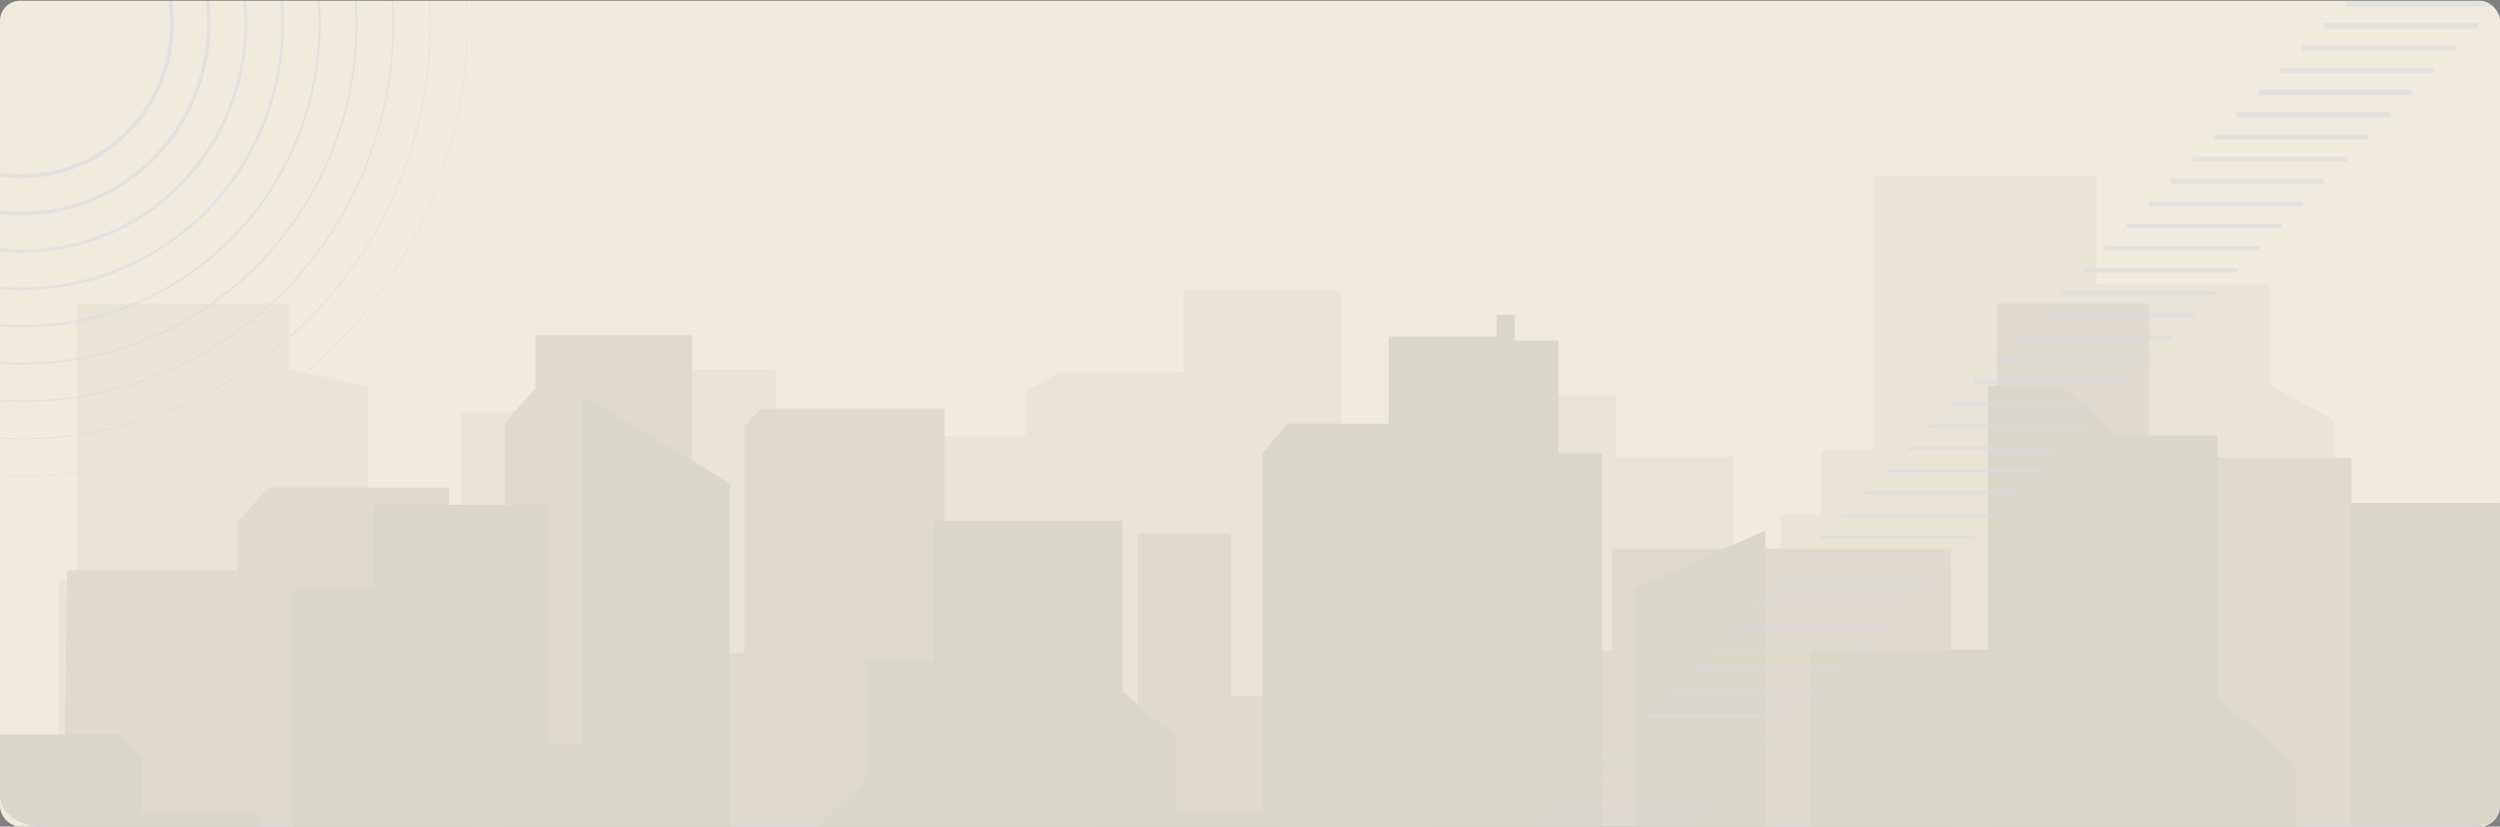 <svg xmlns="http://www.w3.org/2000/svg" xmlns:xlink="http://www.w3.org/1999/xlink" width="1240" height="410" viewBox="0 0 1240 410">
  <rect x="0" y="0" width="1240" height="410" fill="#808080" stroke="none"/>
  <defs>
    <clipPath id="clip-path">
      <path id="Rectangle_652" data-name="Rectangle 652" d="M1304.213,0H100.787C89.307,0,80,6.8,80,15.185v379.63C80,403.2,89.307,410,100.787,410H1304.213c11.48,0,15.787-2.754,15.787-11.14V11.14C1320,2.754,1315.693,0,1304.213,0Z" transform="translate(144.333 70)" fill="#f6e7e0" opacity="0.3"/>
    </clipPath>
    <clipPath id="clip-path-2">
      <rect id="Rectángulo_369348" data-name="Rectángulo 369348" width="1247" height="621.304" fill="none"/>
    </clipPath>
    <clipPath id="clip-path-4">
      <rect id="Rectángulo_369344" data-name="Rectángulo 369344" width="1129" height="493.179" fill="none"/>
    </clipPath>
    <clipPath id="clip-path-6">
      <path id="Trazado_778973" data-name="Trazado 778973" d="M1131.269,103.611V53.678h-86.109V0H934.448V136.068H908.726V167.9H888.6v76.147H865.112V139.188H806.961V108.6h-32.99v49l-30.753,17.165v98.617H670.529V56.8H592.248V97.37H530.741l-16.774,9.362V129.2H436.8l-14.539,8.114v76.147h-32.43V96.121H329.446v20.6H233.833v49.62L216.5,176.014v48.739H187.669V104.47l-39.14-8.738V63.275H43.41V200.59H34V493.3H383.481v-.345l779.659-.514V121.4Z" transform="translate(-34)" fill="none"/>
    </clipPath>
    <linearGradient id="linear-gradient" x1="-0.032" y1="1.26" x2="-0.031" y2="1.26" gradientUnits="objectBoundingBox">
      <stop offset="0" stop-color="#403e40"/>
      <stop offset="0.127" stop-color="#4d4c4d"/>
      <stop offset="0.314" stop-color="#5a595a"/>
      <stop offset="0.55" stop-color="#616161"/>
      <stop offset="1" stop-color="#646464"/>
    </linearGradient>
    <clipPath id="clip-path-7">
      <path id="Trazado_778974" data-name="Trazado 778974" d="M1103.948,135.751,1088.1,153.461v54.317h-16.9V59H995.666V405.558l-22.712-25.387V180.62H804.985v50.774H716.247V460.984H638.293V253.691H615.745V173.042H569.521V306.618H548.1v25.2l-27.057-47.885H473.691V111.3h-91.32l-7.892,8.821V232.27h-25.93V74.751H270.756v26.464l-15.22,17.012V386.636H238.062V171.153H227.914V150.36H138.286l-15.221,17.012v23.943H38.51L34,496.894H315.853v-.63H602.215v.63h569.344V135.751Z" transform="translate(-34 -59)" fill="none"/>
    </clipPath>
    <linearGradient id="linear-gradient-2" x1="-0.031" y1="1.276" x2="-0.031" y2="1.276" gradientUnits="objectBoundingBox">
      <stop offset="0" stop-color="#403e40"/>
      <stop offset="0.163" stop-color="#403e40"/>
      <stop offset="1" stop-color="#555455"/>
    </linearGradient>
    <clipPath id="clip-path-8">
      <path id="Trazado_778975" data-name="Trazado 778975" d="M749.273,64.3v10.8h-53.52v43.21h-50.1l-12.526,14.731V309.819h-42.7V273.974L563.663,250.9V166.439H470.288v69.726H436.127v58.923l-40.994,39.283h-26.19V147.779l-72.878-43.21V277.411H278.985V158.581H192.442v41.247H152.588V397.222H135.506V311.784H77.432V285.267L67.184,272.5H4.554L0,617.2H1247V157.6h-74.127V372.924h-27.329V287.232l-38.716-33.39V124.209h-48.965l-28.468-24.551H992.957V230.271h-87.68V378.562H882.5V171.349l-63.769,28.479v123.74h-17.08V133.048H780.017V77.071H758.382V64.3Z" transform="translate(0 -64.305)" fill="none"/>
    </clipPath>
    <linearGradient id="linear-gradient-3" y1="1" x2="0.001" y2="1" gradientUnits="objectBoundingBox">
      <stop offset="0" stop-color="#403e40"/>
      <stop offset="0.913" stop-color="#192123"/>
      <stop offset="1" stop-color="#161f21"/>
    </linearGradient>
    <clipPath id="clip-path-9">
      <rect id="Rectángulo_369351" data-name="Rectángulo 369351" width="630" height="564.65" fill="none"/>
    </clipPath>
    <clipPath id="clip-path-12">
      <rect id="Rectángulo_369354" data-name="Rectángulo 369354" width="441.924" height="449.377" fill="none"/>
    </clipPath>
  </defs>
  <g id="Grupo_1063996" data-name="Grupo 1063996" transform="translate(-180 -2709.48)">
    <rect id="Rectángulo_33995" data-name="Rectángulo 33995" width="1240" height="409.644" rx="10" transform="translate(180 2709.837)" fill="#f1ebdd"/>
    <g id="Enmascarar_grupo_136" data-name="Enmascarar grupo 136" transform="translate(-44.333 2639.48)" opacity="0.2" clip-path="url(#clip-path)">
      <g id="Grupo_1058549" data-name="Grupo 1058549" transform="translate(217.333 157.326)" opacity="0.5">
        <g id="Grupo_1058548" data-name="Grupo 1058548" clip-path="url(#clip-path-2)">
          <g id="Grupo_1058543" data-name="Grupo 1058543">
            <g id="Grupo_1058542" data-name="Grupo 1058542" clip-path="url(#clip-path-2)">
              <g id="Grupo_1058541" data-name="Grupo 1058541" transform="translate(36)" opacity="0.71">
                <g id="Grupo_1058540" data-name="Grupo 1058540" transform="translate(0)">
                  <g id="Grupo_1058539" data-name="Grupo 1058539" clip-path="url(#clip-path-4)">
                    <g id="Grupo_1058538" data-name="Grupo 1058538" opacity="0.71">
                      <g id="Grupo_1058537" data-name="Grupo 1058537">
                        <g id="Grupo_1058536" data-name="Grupo 1058536" clip-path="url(#clip-path-4)">
                          <g id="Grupo_1058535" data-name="Grupo 1058535" transform="translate(-0.221)">
                            <g id="Grupo_1058534" data-name="Grupo 1058534" clip-path="url(#clip-path-6)">
                              <rect id="Rectángulo_369342" data-name="Rectángulo 369342" width="1129" height="493.179" transform="translate(0.221)" fill="url(#linear-gradient)"/>
                            </g>
                          </g>
                        </g>
                      </g>
                    </g>
                  </g>
                </g>
              </g>
            </g>
          </g>
          <g id="Grupo_1058545" data-name="Grupo 1058545" transform="translate(35.779 63.134)">
            <g id="Grupo_1058544" data-name="Grupo 1058544" clip-path="url(#clip-path-7)">
              <rect id="Rectángulo_369346" data-name="Rectángulo 369346" width="1137.559" height="437.894" transform="translate(0)" fill="url(#linear-gradient-2)"/>
            </g>
          </g>
          <g id="Grupo_1058547" data-name="Grupo 1058547" transform="translate(0 68.811)">
            <g id="Grupo_1058546" data-name="Grupo 1058546" clip-path="url(#clip-path-8)">
              <rect id="Rectángulo_369347" data-name="Rectángulo 369347" width="1247" height="552.898" transform="translate(0 0)" fill="url(#linear-gradient-3)"/>
            </g>
          </g>
        </g>
      </g>
      <g id="Grupo_1058556" data-name="Grupo 1058556" transform="translate(834.333 70)">
        <g id="Grupo_1058555" data-name="Grupo 1058555" clip-path="url(#clip-path-9)">
          <g id="Grupo_1058554" data-name="Grupo 1058554">
            <g id="Grupo_1058553" data-name="Grupo 1058553" clip-path="url(#clip-path-9)">
              <g id="Grupo_1058552" data-name="Grupo 1058552" opacity="0.5">
                <g id="Grupo_1058551" data-name="Grupo 1058551">
                  <g id="Grupo_1058550" data-name="Grupo 1058550" clip-path="url(#clip-path-9)">
                    <line id="Línea_139" data-name="Línea 139" x2="76.511" transform="translate(0 564.558)" fill="none" stroke="#638dff" stroke-miterlimit="10" stroke-width="0.148"/>
                    <line id="Línea_140" data-name="Línea 140" x2="76.511" transform="translate(10.853 553.523)" fill="none" stroke="#638dff" stroke-miterlimit="10" stroke-width="0.2"/>
                    <line id="Línea_141" data-name="Línea 141" x2="76.511" transform="translate(21.705 542.487)" fill="none" stroke="#638dff" stroke-miterlimit="10" stroke-width="0.252"/>
                    <line id="Línea_142" data-name="Línea 142" x2="76.511" transform="translate(32.558 531.451)" fill="none" stroke="#638dff" stroke-miterlimit="10" stroke-width="0.304"/>
                    <line id="Línea_143" data-name="Línea 143" x2="76.511" transform="translate(43.411 520.416)" fill="none" stroke="#638dff" stroke-miterlimit="10" stroke-width="0.356"/>
                    <line id="Línea_144" data-name="Línea 144" x2="76.511" transform="translate(54.264 509.38)" fill="none" stroke="#638dff" stroke-miterlimit="10" stroke-width="0.408"/>
                    <line id="Línea_145" data-name="Línea 145" x2="76.511" transform="translate(65.116 498.344)" fill="none" stroke="#638dff" stroke-miterlimit="10" stroke-width="0.46"/>
                    <line id="Línea_146" data-name="Línea 146" x2="76.511" transform="translate(75.969 487.308)" fill="none" stroke="#638dff" stroke-miterlimit="10" stroke-width="0.512"/>
                    <line id="Línea_147" data-name="Línea 147" x2="76.511" transform="translate(86.822 476.273)" fill="none" stroke="#638dff" stroke-miterlimit="10" stroke-width="0.564"/>
                    <line id="Línea_148" data-name="Línea 148" x2="76.511" transform="translate(97.674 465.237)" fill="none" stroke="#638dff" stroke-miterlimit="10" stroke-width="0.616"/>
                    <line id="Línea_149" data-name="Línea 149" x2="76.511" transform="translate(108.527 454.201)" fill="none" stroke="#638dff" stroke-miterlimit="10" stroke-width="0.668"/>
                    <line id="Línea_150" data-name="Línea 150" x2="76.511" transform="translate(119.38 443.165)" fill="none" stroke="#638dff" stroke-miterlimit="10" stroke-width="0.72"/>
                    <line id="Línea_151" data-name="Línea 151" x2="76.511" transform="translate(130.233 432.13)" fill="none" stroke="#638dff" stroke-miterlimit="10" stroke-width="0.772"/>
                    <line id="Línea_152" data-name="Línea 152" x2="76.511" transform="translate(141.085 421.094)" fill="none" stroke="#638dff" stroke-miterlimit="10" stroke-width="0.824"/>
                    <line id="Línea_153" data-name="Línea 153" x2="76.511" transform="translate(151.938 410.058)" fill="none" stroke="#638dff" stroke-miterlimit="10" stroke-width="0.876"/>
                    <line id="Línea_154" data-name="Línea 154" x2="76.511" transform="translate(162.791 399.023)" fill="none" stroke="#638dff" stroke-miterlimit="10" stroke-width="0.928"/>
                    <line id="Línea_155" data-name="Línea 155" x2="76.511" transform="translate(173.644 387.987)" fill="none" stroke="#638dff" stroke-miterlimit="10" stroke-width="0.98"/>
                    <line id="Línea_156" data-name="Línea 156" x2="76.511" transform="translate(184.496 376.951)" fill="none" stroke="#638dff" stroke-miterlimit="10" stroke-width="1.032"/>
                    <line id="Línea_157" data-name="Línea 157" x2="76.511" transform="translate(195.349 365.915)" fill="none" stroke="#638dff" stroke-miterlimit="10" stroke-width="1.084"/>
                    <line id="Línea_158" data-name="Línea 158" x2="76.511" transform="translate(206.202 354.88)" fill="none" stroke="#638dff" stroke-miterlimit="10" stroke-width="1.136"/>
                    <line id="Línea_159" data-name="Línea 159" x2="76.511" transform="translate(217.054 343.844)" fill="none" stroke="#638dff" stroke-miterlimit="10" stroke-width="1.188"/>
                    <line id="Línea_160" data-name="Línea 160" x2="76.511" transform="translate(227.907 332.808)" fill="none" stroke="#638dff" stroke-miterlimit="10" stroke-width="1.24"/>
                    <line id="Línea_161" data-name="Línea 161" x2="76.511" transform="translate(238.76 321.772)" fill="none" stroke="#638dff" stroke-miterlimit="10" stroke-width="1.292"/>
                    <line id="Línea_162" data-name="Línea 162" x2="76.511" transform="translate(249.613 310.737)" fill="none" stroke="#638dff" stroke-miterlimit="10" stroke-width="1.344"/>
                    <line id="Línea_163" data-name="Línea 163" x2="76.511" transform="translate(260.465 299.701)" fill="none" stroke="#638dff" stroke-miterlimit="10" stroke-width="1.396"/>
                    <line id="Línea_164" data-name="Línea 164" x2="76.511" transform="translate(271.318 288.665)" fill="none" stroke="#638dff" stroke-miterlimit="10" stroke-width="1.448"/>
                    <line id="Línea_165" data-name="Línea 165" x2="76.511" transform="translate(282.171 277.629)" fill="none" stroke="#638dff" stroke-miterlimit="10" stroke-width="1.5"/>
                    <line id="Línea_166" data-name="Línea 166" x2="76.511" transform="translate(293.023 266.594)" fill="none" stroke="#638dff" stroke-miterlimit="10" stroke-width="1.552"/>
                    <line id="Línea_167" data-name="Línea 167" x2="76.511" transform="translate(303.876 255.558)" fill="none" stroke="#638dff" stroke-miterlimit="10" stroke-width="1.604"/>
                    <line id="Línea_168" data-name="Línea 168" x2="76.511" transform="translate(314.729 244.522)" fill="none" stroke="#638dff" stroke-miterlimit="10" stroke-width="1.656"/>
                    <line id="Línea_169" data-name="Línea 169" x2="76.511" transform="translate(325.582 233.486)" fill="none" stroke="#638dff" stroke-miterlimit="10" stroke-width="1.708"/>
                    <line id="Línea_170" data-name="Línea 170" x2="76.511" transform="translate(336.434 222.451)" fill="none" stroke="#638dff" stroke-miterlimit="10" stroke-width="1.76"/>
                    <line id="Línea_171" data-name="Línea 171" x2="76.511" transform="translate(347.287 211.415)" fill="none" stroke="#638dff" stroke-miterlimit="10" stroke-width="1.812"/>
                    <line id="Línea_172" data-name="Línea 172" x2="76.511" transform="translate(358.14 200.379)" fill="none" stroke="#638dff" stroke-miterlimit="10" stroke-width="1.863"/>
                    <line id="Línea_173" data-name="Línea 173" x2="76.511" transform="translate(368.993 189.343)" fill="none" stroke="#638dff" stroke-miterlimit="10" stroke-width="1.915"/>
                    <line id="Línea_174" data-name="Línea 174" x2="76.511" transform="translate(379.845 178.308)" fill="none" stroke="#638dff" stroke-miterlimit="10" stroke-width="1.967"/>
                    <line id="Línea_175" data-name="Línea 175" x2="76.511" transform="translate(390.698 167.272)" fill="none" stroke="#638dff" stroke-miterlimit="10" stroke-width="2.019"/>
                    <line id="Línea_176" data-name="Línea 176" x2="76.511" transform="translate(401.551 156.236)" fill="none" stroke="#638dff" stroke-miterlimit="10" stroke-width="2.071"/>
                    <line id="Línea_177" data-name="Línea 177" x2="76.511" transform="translate(412.403 145.201)" fill="none" stroke="#638dff" stroke-miterlimit="10" stroke-width="2.123"/>
                    <line id="Línea_178" data-name="Línea 178" x2="76.511" transform="translate(423.256 134.165)" fill="none" stroke="#638dff" stroke-miterlimit="10" stroke-width="2.175"/>
                    <line id="Línea_179" data-name="Línea 179" x2="76.511" transform="translate(434.109 123.129)" fill="none" stroke="#638dff" stroke-miterlimit="10" stroke-width="2.227"/>
                    <line id="Línea_180" data-name="Línea 180" x2="76.511" transform="translate(444.962 112.093)" fill="none" stroke="#638dff" stroke-miterlimit="10" stroke-width="2.279"/>
                    <line id="Línea_181" data-name="Línea 181" x2="76.511" transform="translate(455.814 101.058)" fill="none" stroke="#638dff" stroke-miterlimit="10" stroke-width="2.331"/>
                    <line id="Línea_182" data-name="Línea 182" x2="76.511" transform="translate(466.667 90.022)" fill="none" stroke="#638dff" stroke-miterlimit="10" stroke-width="2.383"/>
                    <line id="Línea_183" data-name="Línea 183" x2="76.511" transform="translate(477.52 78.986)" fill="none" stroke="#638dff" stroke-miterlimit="10" stroke-width="2.435"/>
                    <line id="Línea_184" data-name="Línea 184" x2="76.511" transform="translate(488.372 67.95)" fill="none" stroke="#638dff" stroke-miterlimit="10" stroke-width="2.487"/>
                    <line id="Línea_185" data-name="Línea 185" x2="76.511" transform="translate(499.225 56.915)" fill="none" stroke="#638dff" stroke-miterlimit="10" stroke-width="2.539"/>
                    <line id="Línea_186" data-name="Línea 186" x2="76.511" transform="translate(510.078 45.879)" fill="none" stroke="#638dff" stroke-miterlimit="10" stroke-width="2.591"/>
                    <line id="Línea_187" data-name="Línea 187" x2="76.511" transform="translate(520.931 34.843)" fill="none" stroke="#638dff" stroke-miterlimit="10" stroke-width="2.643"/>
                    <line id="Línea_188" data-name="Línea 188" x2="76.511" transform="translate(531.783 23.807)" fill="none" stroke="#638dff" stroke-miterlimit="10" stroke-width="2.695"/>
                    <line id="Línea_189" data-name="Línea 189" x2="76.511" transform="translate(542.636 12.772)" fill="none" stroke="#638dff" stroke-miterlimit="10" stroke-width="2.747"/>
                    <line id="Línea_190" data-name="Línea 190" x2="76.511" transform="translate(553.489 1.736)" fill="none" stroke="#638dff" stroke-miterlimit="10" stroke-width="2.799"/>
                  </g>
                </g>
              </g>
            </g>
          </g>
        </g>
      </g>
      <g id="Grupo_1058563" data-name="Grupo 1058563" transform="translate(14.333 -142.938)">
        <g id="Grupo_1058562" data-name="Grupo 1058562" clip-path="url(#clip-path-12)">
          <g id="Grupo_1058561" data-name="Grupo 1058561">
            <g id="Grupo_1058560" data-name="Grupo 1058560" clip-path="url(#clip-path-12)">
              <g id="Grupo_1058559" data-name="Grupo 1058559" opacity="0.5">
                <g id="Grupo_1058558" data-name="Grupo 1058558">
                  <g id="Grupo_1058557" data-name="Grupo 1058557" clip-path="url(#clip-path-12)">
                    <path id="Trazado_778976" data-name="Trazado 778976" d="M123.53,199.141c0-41.759,33.291-75.61,74.357-75.61s74.36,33.851,74.36,75.61-33.291,75.613-74.36,75.613S123.53,240.9,123.53,199.141Z" transform="translate(23.075 25.548)" fill="none" stroke="#638dff" stroke-miterlimit="10" stroke-width="2"/>
                    <path id="Trazado_794737" data-name="Trazado 794737" d="M94.12-.369c51.988-.2,93.974,41.166,93.778,92.387s-42.5,92.9-94.489,93.1S-.566,143.949-.37,92.729,42.131-.173,94.12-.369Z" transform="matrix(0.234, -0.972, 0.972, 0.234, 109.195, 294.205)" fill="none" stroke="#638dff" stroke-width="1.796"/>
                    <path id="Trazado_794738" data-name="Trazado 794738" d="M112.707-.442c62.255-.235,112.532,49.3,112.3,110.631S174.11,221.437,111.854,221.672-.678,172.376-.443,111.041,50.451-.207,112.707-.442Z" transform="translate(87.123 307.933) rotate(-76.452)" fill="none" stroke="#638dff" stroke-width="1.592"/>
                    <path id="Trazado_794739" data-name="Trazado 794739" d="M131.294-.515C203.816-.79,262.384,56.91,262.11,128.361S202.823,257.955,130.3,258.229-.79,200.8-.516,129.353,58.772-.241,131.294-.515Z" transform="translate(65.051 321.661) rotate(-76.452)" fill="none" stroke="#638dff" stroke-width="1.388"/>
                    <path id="Trazado_794740" data-name="Trazado 794740" d="M149.885-.579c82.791-.308,149.657,65.562,149.349,147.125S231.561,294.479,148.769,294.787-.888,229.225-.58,147.662,67.094-.271,149.885-.579Z" transform="translate(43.401 336.09) rotate(-76.674)" fill="none" stroke="#638dff" stroke-width="1.184"/>
                    <ellipse id="Elipse_7998" data-name="Elipse 7998" cx="165.849" cy="168.646" rx="165.849" ry="168.646" transform="translate(55.113 56.043)" fill="none" stroke="#638dff" stroke-miterlimit="10" stroke-width="0.98"/>
                    <ellipse id="Elipse_7999" data-name="Elipse 7999" cx="184.147" cy="187.253" rx="184.147" ry="187.253" transform="translate(36.815 37.436)" fill="none" stroke="#638dff" stroke-miterlimit="10" stroke-width="0.776"/>
                    <ellipse id="Elipse_8000" data-name="Elipse 8000" cx="202.445" cy="205.859" rx="202.445" ry="205.859" transform="translate(18.516 18.829)" fill="none" stroke="#638dff" stroke-miterlimit="10" stroke-width="0.572"/>
                    <ellipse id="Elipse_8001" data-name="Elipse 8001" cx="220.743" cy="224.466" rx="220.743" ry="224.466" transform="translate(0.218 0.223)" fill="none" stroke="#638dff" stroke-miterlimit="10" stroke-width="0.368"/>
                  </g>
                </g>
              </g>
            </g>
          </g>
        </g>
      </g>
    </g>
  </g>
</svg>
